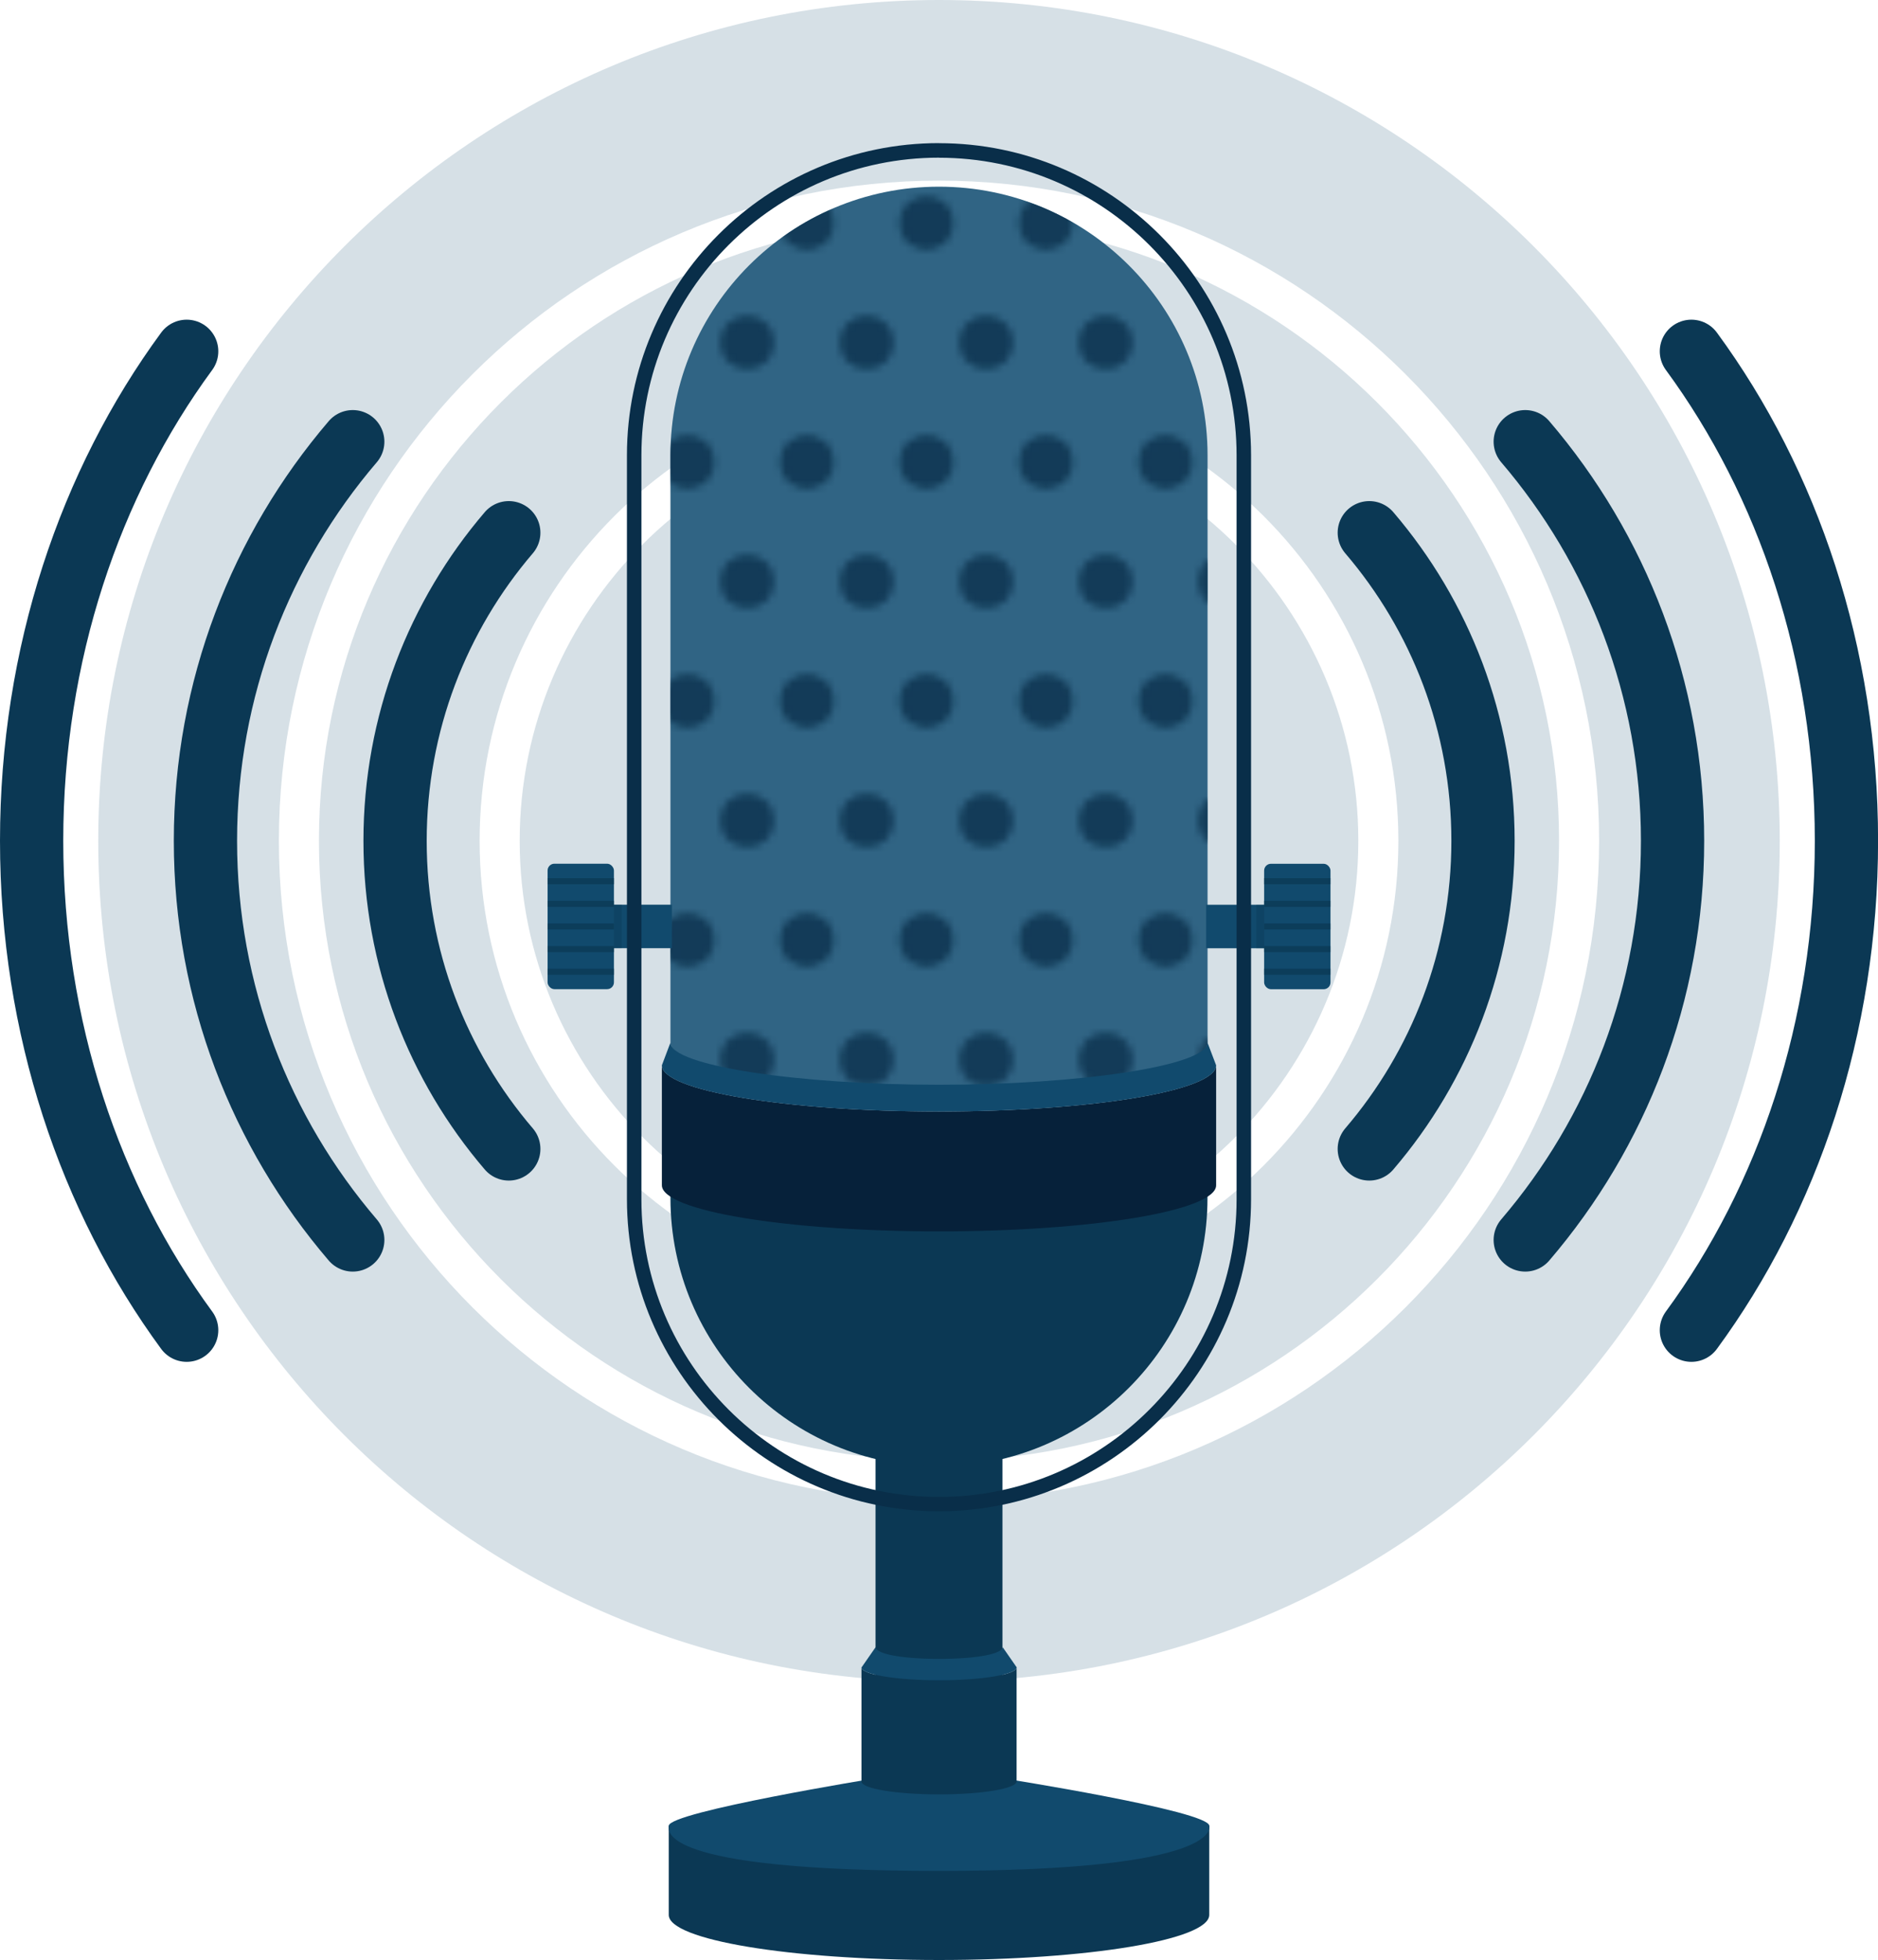 <?xml version="1.0" encoding="UTF-8"?>
<svg xmlns="http://www.w3.org/2000/svg" xmlns:xlink="http://www.w3.org/1999/xlink" viewBox="0 0 267.2 278.85">
  <defs>
    <style>
      .cls-1 {
        fill: #306484;
      }

      .cls-2 {
        fill: #092e49;
      }

      .cls-3 {
        isolation: isolate;
      }

      .cls-4 {
        opacity: .2;
      }

      .cls-5 {
        opacity: .35;
      }

      .cls-5, .cls-6, .cls-7 {
        fill: #0b3854;
      }

      .cls-5, .cls-7 {
        mix-blend-mode: multiply;
      }

      .cls-8 {
        stroke: #0b3854;
        stroke-linecap: round;
        stroke-linejoin: round;
        stroke-width: 9px;
      }

      .cls-8, .cls-9 {
        fill: none;
      }

      .cls-10 {
        fill: url(#New_Pattern_Swatch_1);
      }

      .cls-10, .cls-7 {
        opacity: .75;
      }

      .cls-11 {
        fill: #06213a;
      }

      .cls-12 {
        fill: #114a6d;
      }
    </style>
    <pattern id="New_Pattern_Swatch_1" data-name="New Pattern Swatch 1" x="0" y="0" width="34" height="34" patternTransform="translate(310.31 -104.27)" patternUnits="userSpaceOnUse" viewBox="0 0 34 34">
      <g>
        <rect class="cls-9" x="0" width="34" height="34"/>
        <circle class="cls-2" cx="25.5" cy="34" r="3.8"/>
        <circle class="cls-2" cx="8.5" cy="34" r="3.8"/>
        <circle class="cls-2" cx="34" cy="17" r="3.8"/>
        <circle class="cls-2" cx="17" cy="17" r="3.8"/>
        <circle class="cls-2" cx="0" cy="17" r="3.8"/>
        <circle class="cls-2" cx="25.5" cy="0" r="3.8"/>
        <circle class="cls-2" cx="8.5" cy="0" r="3.8"/>
      </g>
    </pattern>
  </defs>
  <g class="cls-3">
    <g id="Layer_2" data-name="Layer 2">
      <g id="OBJECTS">
        <g>
          <g class="cls-4">
            <path class="cls-1" d="M193.26,119.62c0,32.9-26.76,59.66-59.66,59.66s-59.66-26.76-59.66-59.66,26.76-59.67,59.66-59.67,59.66,26.77,59.66,59.67Z"/>
            <path class="cls-1" d="M133.6,31.4c-48.64,0-88.22,39.57-88.22,88.22s39.58,88.22,88.22,88.22,88.22-39.58,88.22-88.22S182.24,31.4,133.6,31.4Zm0,153.58c-36.04,0-65.36-29.32-65.36-65.36s29.32-65.36,65.36-65.36,65.36,29.32,65.36,65.36-29.32,65.36-65.36,65.36Z"/>
            <path class="cls-1" d="M133.6,0C67.53,0,13.98,53.55,13.98,119.62s53.55,119.62,119.62,119.62,119.62-53.56,119.62-119.62S199.67,0,133.6,0Zm0,213.54c-51.79,0-93.92-42.14-93.92-93.92S81.81,25.7,133.6,25.7s93.92,42.13,93.92,93.92-42.13,93.92-93.92,93.92Z"/>
          </g>
          <g>
            <g>
              <path class="cls-1" d="M171.81,64.77c0-21.1-17.11-38.21-38.21-38.21h0c-21.1,0-38.21,17.11-38.21,38.21v83.56c0,3.52,17.11,6.37,38.21,6.37s38.21-2.85,38.21-6.37V64.77Z"/>
              <path class="cls-10" d="M171.81,64.77c0-21.1-17.11-38.21-38.21-38.21h0c-21.1,0-38.21,17.11-38.21,38.21v83.56c0,3.52,17.11,6.37,38.21,6.37s38.21-2.85,38.21-6.37V64.77Z"/>
            </g>
            <g>
              <path class="cls-6" d="M95.15,259.73v12.71h0c0,3.54,17.22,6.41,38.45,6.41s38.45-2.87,38.45-6.41h0v-12.71H95.15Z"/>
              <path class="cls-12" d="M95.15,259.76c0-1.98,29.44-6.77,29.44-6.77h18s29.47,4.64,29.47,6.77c0,.08,2.17,6.41-38.45,6.41s-38.45-5.89-38.45-6.41Z"/>
            </g>
            <g>
              <path class="cls-6" d="M124.57,203.25v49.96h0c0,.83,4.04,1.51,9.03,1.51s9.03-.67,9.03-1.51h0v-49.96h-18.06Z"/>
              <path class="cls-11" d="M142.63,203.26c0,.83-4.04,1.51-9.03,1.51s-9.03-.67-9.03-1.51,4.04-1.51,9.03-1.51,9.03,.67,9.03,1.51Z"/>
            </g>
            <g>
              <path class="cls-6" d="M133.6,208.65h0c-21.1,0-38.21-17.11-38.21-38.21v-9.2h76.41v9.2c0,21.1-17.11,38.21-38.21,38.21Z"/>
              <path class="cls-11" d="M173.03,151.56v17.07c0,3.62-17.65,6.56-39.43,6.56-10.89,0-20.74-.74-27.88-1.92-7.13-1.19-11.55-2.83-11.55-4.65v-17.07c0,3.63,17.66,6.58,39.43,6.58s39.43-2.94,39.43-6.58Z"/>
              <path class="cls-12" d="M94.17,151.56c0,3.63,17.66,6.58,39.43,6.58s39.43-2.94,39.43-6.58l-1.23-3.23c0,3.32-18.31,6-38.2,6s-38.21-2.69-38.21-6l-1.22,3.23Z"/>
            </g>
            <path class="cls-6" d="M144.64,237.21v16.24c0,1.01-4.94,1.84-11.04,1.84-3.05,0-5.8-.21-7.8-.54-2-.33-3.23-.79-3.23-1.3v-16.24c0,1.02,4.94,1.84,11.04,1.84s11.04-.82,11.04-1.84Z"/>
            <path class="cls-12" d="M122.57,237.21c0,1.02,4.94,1.84,11.04,1.84s11.04-.82,11.04-1.84l-2-2.88c0,.93-3.46,1.68-9.03,1.68s-9.03-.75-9.03-1.68l-2,2.88Z"/>
            <g>
              <g>
                <rect class="cls-12" x="171.61" y="128.72" width="11.93" height="6.19"/>
                <rect class="cls-5" x="178.74" y="128.72" width="3.27" height="6.19"/>
                <rect class="cls-12" x="179.86" y="122.89" width="9.44" height="17.85" rx=".97" ry=".97"/>
                <g>
                  <rect class="cls-7" x="179.86" y="124.94" width="9.44" height=".86"/>
                  <rect class="cls-7" x="179.86" y="137.82" width="9.44" height=".86"/>
                  <rect class="cls-7" x="179.86" y="134.6" width="9.44" height=".86"/>
                  <rect class="cls-7" x="179.86" y="131.38" width="9.44" height=".86"/>
                  <rect class="cls-7" x="179.86" y="128.16" width="9.44" height=".86"/>
                </g>
              </g>
              <g>
                <rect class="cls-12" x="83.66" y="128.72" width="11.93" height="6.19" transform="translate(179.26 263.62) rotate(180)"/>
                <rect class="cls-5" x="85.19" y="128.72" width="3.27" height="6.19" transform="translate(173.65 263.62) rotate(180)"/>
                <rect class="cls-12" x="77.9" y="122.89" width="9.44" height="17.85" rx=".97" ry=".97" transform="translate(165.25 263.62) rotate(180)"/>
                <g>
                  <rect class="cls-7" x="77.9" y="124.94" width="9.44" height=".86" transform="translate(165.25 250.74) rotate(180)"/>
                  <rect class="cls-7" x="77.9" y="137.82" width="9.44" height=".86" transform="translate(165.25 276.5) rotate(180)"/>
                  <rect class="cls-7" x="77.9" y="134.6" width="9.44" height=".86" transform="translate(165.25 270.06) rotate(180)"/>
                  <rect class="cls-7" x="77.9" y="131.38" width="9.44" height=".86" transform="translate(165.25 263.62) rotate(180)"/>
                  <rect class="cls-7" x="77.9" y="128.16" width="9.44" height=".86" transform="translate(165.25 257.18) rotate(180)"/>
                </g>
              </g>
            </g>
            <path class="cls-2" d="M133.6,22.44c23.34,0,42.34,18.99,42.34,42.34v105.85c0,23.34-18.99,42.34-42.34,42.34s-42.34-18.99-42.34-42.34V64.77c0-23.34,18.99-42.34,42.34-42.34m0-2.07c-24.48,0-44.4,19.92-44.4,44.4v105.85c0,24.48,19.92,44.4,44.4,44.4s44.4-19.92,44.4-44.4V64.77c0-24.48-19.92-44.4-44.4-44.4h0Z"/>
          </g>
          <g>
            <g>
              <path class="cls-8" d="M240.65,49.98c13.75,18.73,22.06,43.06,22.06,69.64s-8.31,50.9-22.06,69.63"/>
              <path class="cls-8" d="M217.01,62.84c13.06,15.27,20.96,35.11,20.96,56.79s-7.89,41.51-20.96,56.78"/>
              <path class="cls-8" d="M194.82,75.79c10.08,11.79,16.18,27.1,16.18,43.84s-6.09,32.04-16.18,43.83"/>
            </g>
            <g>
              <path class="cls-8" d="M26.56,49.98C12.81,68.71,4.5,93.04,4.5,119.62s8.31,50.9,22.06,69.63"/>
              <path class="cls-8" d="M50.19,62.84c-13.06,15.27-20.96,35.11-20.96,56.79s7.89,41.51,20.96,56.78"/>
              <path class="cls-8" d="M72.39,75.79c-10.08,11.79-16.18,27.1-16.18,43.84s6.09,32.04,16.18,43.83"/>
            </g>
          </g>
        </g>
      </g>
    </g>
  </g>
</svg>